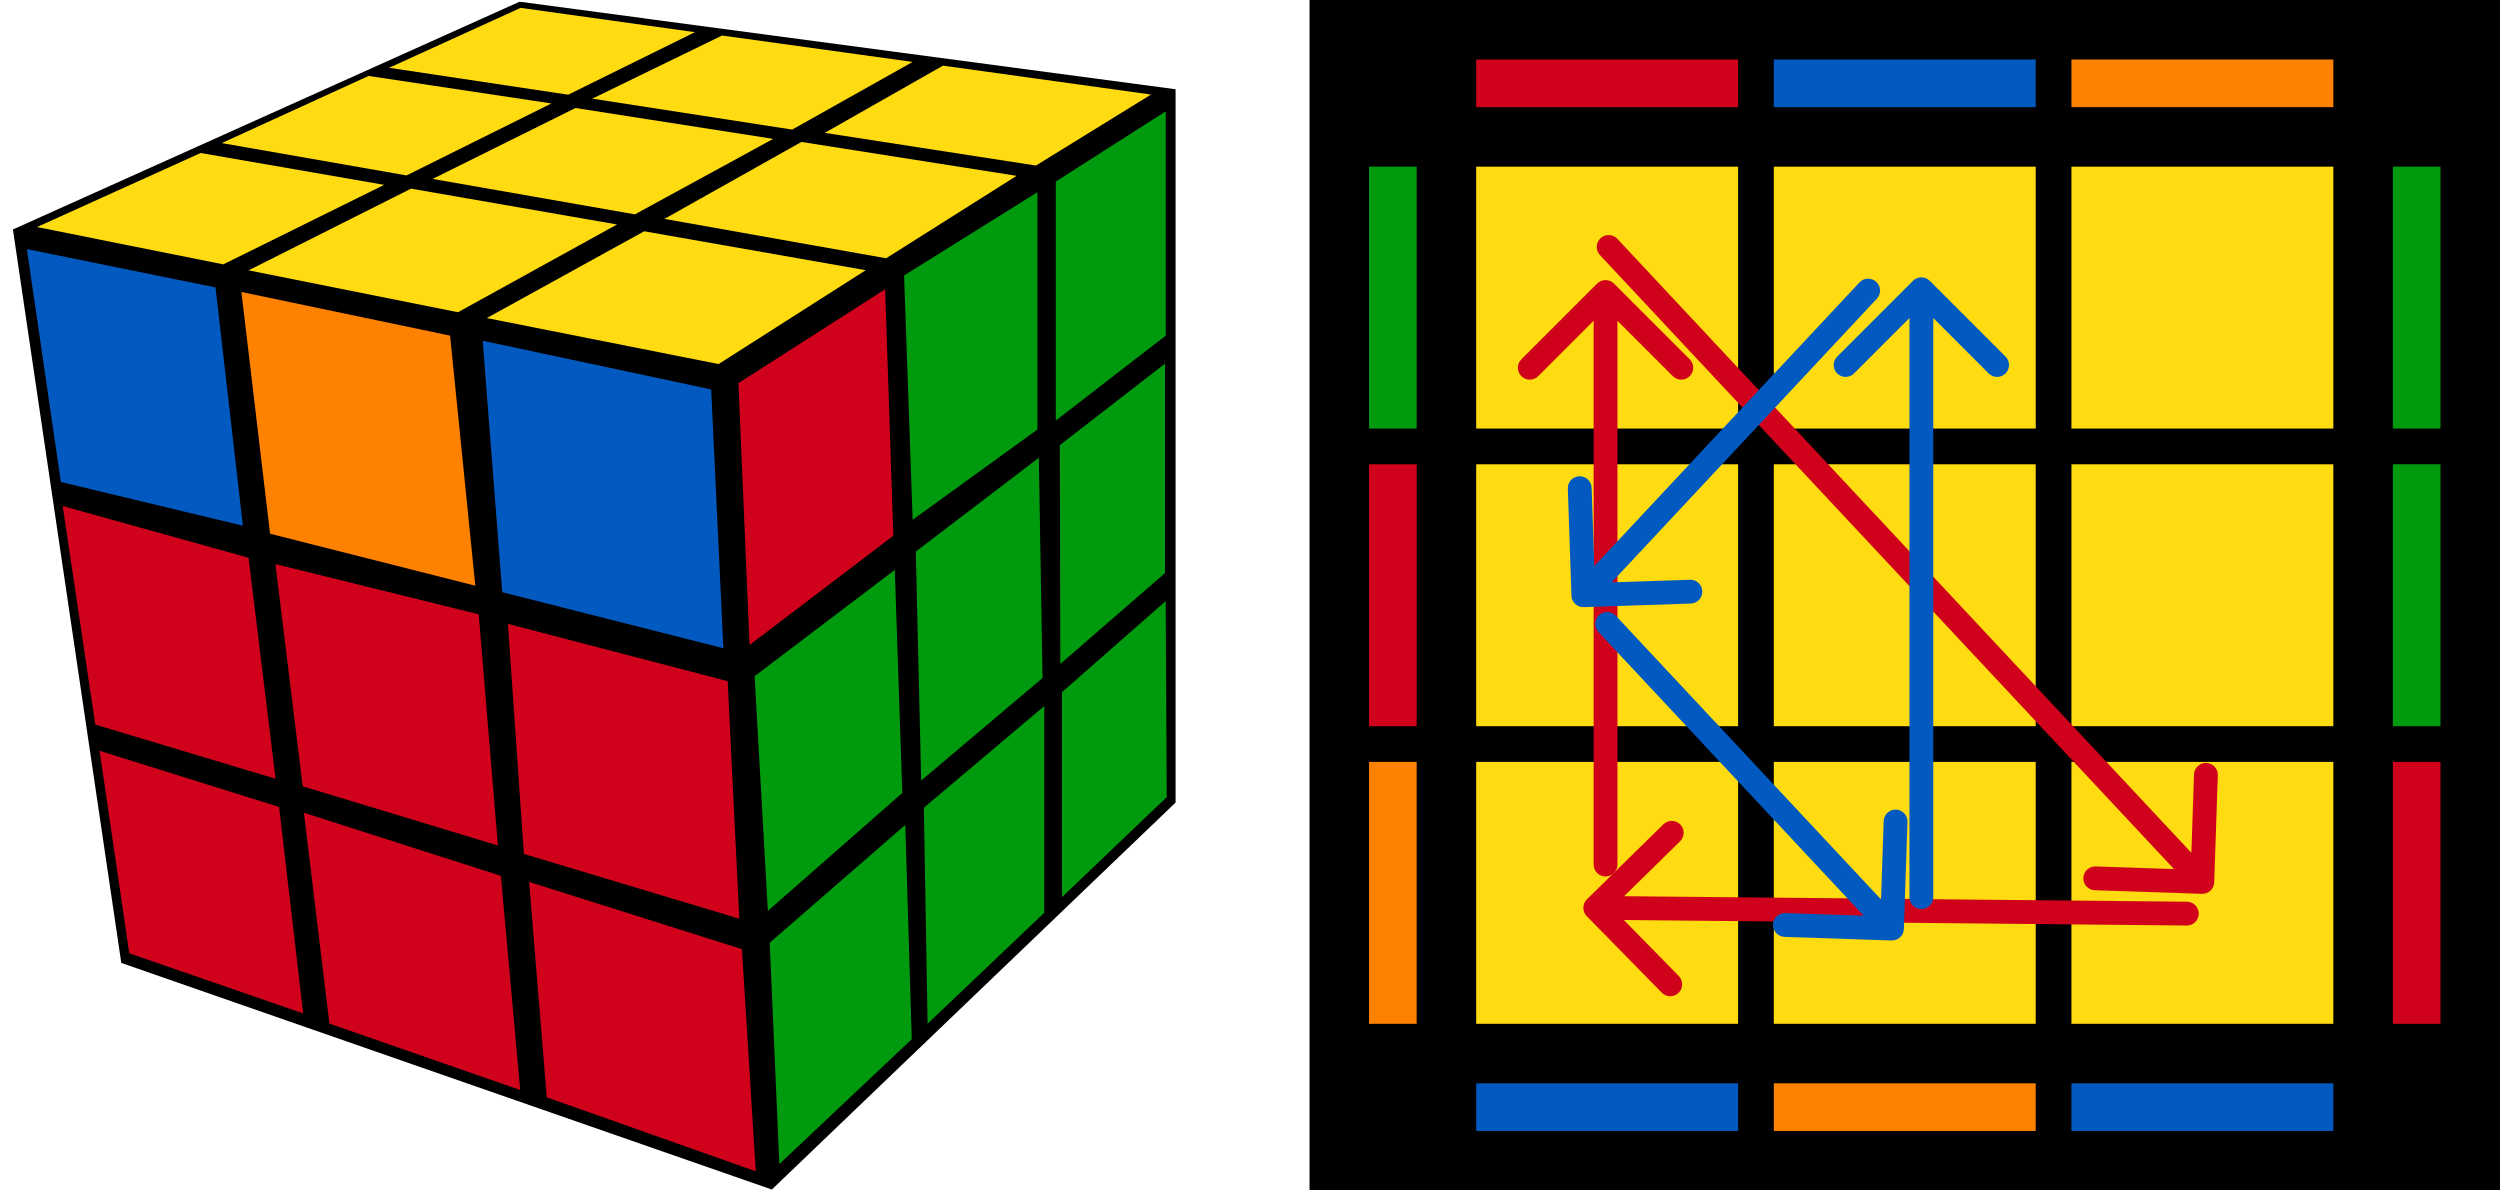<?xml version="1.0" encoding="UTF-8"?>
<svg width="210px" height="100px" viewBox="0 0 210 100" version="1.1" xmlns="http://www.w3.org/2000/svg" xmlns:xlink="http://www.w3.org/1999/xlink">
    <title>pll_17_1</title>
    <g id="pll_17_1" stroke="none" stroke-width="1" fill="none" fill-rule="evenodd">
        <g transform="translate(1, 0)">
            <polygon id="Path" fill="#000000" points="0.085 19.275 9.188 80.886 63.834 99.921 97.749 67.415 97.749 7.498 42.641 0.145"></polygon>
            <polygon id="Path" fill="#009A0E" points="88.204 58.147 96.919 50.488 97.005 66.957 88.204 75.362"></polygon>
            <polygon id="Path" fill="#009A0E" points="76.603 67.85 86.717 59.309 86.714 76.677 76.918 85.99"></polygon>
            <polygon id="Path" fill="#009A0E" points="63.655 79.192 75.046 69.291 75.587 87.292 64.466 97.781"></polygon>
            <polygon id="Path" fill="#009A0E" points="88.024 37.391 96.859 30.546 96.859 48.138 88.067 55.774"></polygon>
            <polygon id="Path" fill="#009A0E" points="75.927 46.332 86.261 38.448 86.573 56.952 76.379 65.568"></polygon>
            <polygon id="Path" fill="#009A0E" points="62.385 56.801 74.162 47.872 74.794 66.608 63.501 76.514"></polygon>
            <polygon id="Path" fill="#009A0E" points="87.686 15.251 96.922 9.351 96.922 28.192 87.686 35.329"></polygon>
            <polygon id="Path" fill="#009A0E" points="74.943 23.138 86.142 16.148 86.142 36.079 75.662 43.663"></polygon>
            <polygon id="Path" fill="#D0021B" points="61.03 32.181 73.352 24.299 74.04 45.001 61.963 54.179"></polygon>
            <polygon id="Path" fill="#D0021B" points="7.364 63.067 22.445 67.786 24.464 85.127 9.859 80.076"></polygon>
            <polygon id="Path" fill="#D0021B" points="24.528 68.272 41.074 73.572 42.697 91.558 26.673 85.984"></polygon>
            <polygon id="Path" fill="#D0021B" points="43.445 74.082 61.322 79.731 62.483 98.387 44.93 92.175"></polygon>
            <polygon id="Path" fill="#D0021B" points="4.266 42.507 19.878 46.852 22.148 65.416 7.006 60.865"></polygon>
            <polygon id="Path" fill="#D0021B" points="22.138 47.386 39.212 51.601 40.824 71.02 24.425 66.051"></polygon>
            <polygon id="Path" fill="#D0021B" points="41.663 52.407 60.124 57.217 61.102 77.171 43.007 71.728"></polygon>
            <polygon id="Path" fill="#025AC1" points="1.258 20.926 17.102 24.144 19.401 44.159 4.113 40.485"></polygon>
            <polygon id="Path" fill="#FF8100" points="19.279 24.527 36.808 28.192 38.926 49.2 21.684 44.832"></polygon>
            <polygon id="Path" fill="#025AC1" points="39.546 28.623 58.739 32.713 59.762 54.451 41.188 49.745"></polygon>
            <polygon id="Path" fill="#FFDB11" points="42.73 0.661 57.37 2.703 46.725 7.955 31.685 5.694"></polygon>
            <polygon id="Path" fill="#FFDB11" points="29.959 6.379 45.317 8.69 33.145 14.735 17.628 12.019"></polygon>
            <polygon id="Path" fill="#FFDB11" points="15.854 12.852 31.268 15.527 17.755 22.207 2.109 19.072"></polygon>
            <polygon id="Path" fill="#FFDB11" points="33.526 15.846 50.829 18.856 37.468 26.227 19.88 22.71"></polygon>
            <polygon id="Path" fill="#FFDB11" points="47.34 9.073 63.947 11.666 52.331 18.005 35.343 15.029"></polygon>
            <polygon id="Path" fill="#FFDB11" points="59.653 2.984 75.661 5.201 65.541 10.886 48.752 8.286"></polygon>
            <polygon id="Path" fill="#FFDB11" points="78.21 5.514 95.686 7.942 86.017 13.906 68.281 11.16"></polygon>
            <polygon id="Path" fill="#FFDB11" points="66.319 11.923 84.396 14.77 73.432 21.695 54.81 18.387"></polygon>
            <polygon id="Path" fill="#FFDB11" points="53.108 19.428 71.719 22.697 59.36 30.582 39.891 26.717"></polygon>
            <rect id="Rectangle" fill="#000000" fill-rule="nonzero" transform="translate(159, 50) rotate(-90) translate(-159, -50) " x="109" y="0" width="100" height="100"></rect>
            <rect id="Rectangle" fill="#025AC1" fill-rule="nonzero" x="173" y="91" width="22" height="4"></rect>
            <rect id="Rectangle" fill="#FF8100" fill-rule="nonzero" x="148" y="91" width="22" height="4"></rect>
            <rect id="Rectangle" fill="#025AC1" fill-rule="nonzero" x="123" y="91" width="22" height="4"></rect>
            <rect id="Rectangle" fill="#FF8100" fill-rule="nonzero" x="173" y="5" width="22" height="4"></rect>
            <rect id="Rectangle" fill="#025AC1" fill-rule="nonzero" x="148" y="5" width="22" height="4"></rect>
            <rect id="Rectangle" fill="#D0021B" fill-rule="nonzero" x="123" y="5" width="22" height="4"></rect>
            <rect id="Rectangle" fill="#009A0E" fill-rule="nonzero" transform="translate(202, 25) rotate(-90) translate(-202, -25) " x="191" y="23" width="22" height="4"></rect>
            <rect id="Rectangle" fill="#009A0E" fill-rule="nonzero" transform="translate(202, 50) rotate(-90) translate(-202, -50) " x="191" y="48" width="22" height="4"></rect>
            <rect id="Rectangle" fill="#D0021B" fill-rule="nonzero" transform="translate(202, 75) rotate(-90) translate(-202, -75) " x="191" y="73" width="22" height="4"></rect>
            <rect id="Rectangle" fill="#009A0E" fill-rule="nonzero" transform="translate(116, 25) rotate(-90) translate(-116, -25) " x="105" y="23" width="22" height="4"></rect>
            <rect id="Rectangle" fill="#D0021B" fill-rule="nonzero" transform="translate(116, 50) rotate(-90) translate(-116, -50) " x="105" y="48" width="22" height="4"></rect>
            <rect id="Rectangle" fill="#FF8100" fill-rule="nonzero" transform="translate(116, 75) rotate(-90) translate(-116, -75) " x="105" y="73" width="22" height="4"></rect>
            <rect id="Rectangle" fill="#FFDB11" fill-rule="nonzero" transform="translate(184, 25) rotate(-90) translate(-184, -25) " x="173" y="14" width="22" height="22"></rect>
            <rect id="Rectangle" fill="#FFDB11" fill-rule="nonzero" transform="translate(184, 50) rotate(-90) translate(-184, -50) " x="173" y="39" width="22" height="22"></rect>
            <rect id="Rectangle" fill="#FFDB11" fill-rule="nonzero" transform="translate(184, 75) rotate(-90) translate(-184, -75) " x="173" y="64" width="22" height="22"></rect>
            <rect id="Rectangle" fill="#FFDB11" fill-rule="nonzero" transform="translate(159, 25) rotate(-90) translate(-159, -25) " x="148" y="14" width="22" height="22"></rect>
            <rect id="Rectangle" fill="#FFDB11" fill-rule="nonzero" transform="translate(159, 50) rotate(-90) translate(-159, -50) " x="148" y="39" width="22" height="22"></rect>
            <rect id="Rectangle" fill="#FFDB11" fill-rule="nonzero" transform="translate(159, 75) rotate(-90) translate(-159, -75) " x="148" y="64" width="22" height="22"></rect>
            <rect id="Rectangle" fill="#FFDB11" fill-rule="nonzero" transform="translate(134, 25) rotate(-90) translate(-134, -25) " x="123" y="14" width="22" height="22"></rect>
            <rect id="Rectangle" fill="#FFDB11" fill-rule="nonzero" transform="translate(134, 50) rotate(-90) translate(-134, -50) " x="123" y="39" width="22" height="22"></rect>
            <rect id="Rectangle" fill="#FFDB11" fill-rule="nonzero" transform="translate(134, 75) rotate(-90) translate(-134, -75) " x="123" y="64" width="22" height="22"></rect>
            <path d="M132.3,75.543 C131.906,75.93 131.9,76.563 132.286,76.957 L138.588,83.383 C138.974,83.777 139.607,83.784 140.002,83.397 C140.396,83.01 140.402,82.377 140.016,81.983 L134.414,76.271 L140.126,70.669 C140.521,70.283 140.527,69.65 140.14,69.255 C139.753,68.861 139.12,68.855 138.726,69.242 L132.3,75.543 Z M182.686,77.743 C183.238,77.748 183.69,77.305 183.695,76.753 C183.701,76.201 183.257,75.749 182.705,75.743 L182.686,77.743 Z M132.99,77.257 L182.686,77.743 L182.705,75.743 L133.01,75.257 L132.99,77.257 Z" id="Shape" fill="#D0021B" fill-rule="nonzero"></path>
            <path d="M134.573,23.82 C134.182,23.43 133.549,23.43 133.159,23.82 L126.795,30.184 C126.404,30.575 126.404,31.208 126.795,31.599 C127.185,31.989 127.818,31.989 128.209,31.599 L133.866,25.942 L139.523,31.599 C139.913,31.989 140.546,31.989 140.937,31.599 C141.327,31.208 141.327,30.575 140.937,30.184 L134.573,23.82 Z M132.866,72.623 C132.866,73.175 133.313,73.623 133.866,73.623 C134.418,73.623 134.866,73.175 134.866,72.623 L132.866,72.623 Z M132.866,24.527 L132.866,72.623 L134.866,72.623 L134.866,24.527 L132.866,24.527 Z" id="Shape" fill="#D0021B" fill-rule="nonzero"></path>
            <path d="M183.961,75.081 C184.513,75.1 184.975,74.667 184.994,74.115 L185.296,65.12 C185.315,64.568 184.882,64.106 184.33,64.087 C183.778,64.069 183.316,64.501 183.297,65.053 L183.028,73.049 L175.033,72.78 C174.481,72.761 174.018,73.194 174,73.746 C173.981,74.298 174.414,74.76 174.966,74.779 L183.961,75.081 Z M134.857,20.062 C134.48,19.658 133.847,19.637 133.444,20.014 C133.04,20.391 133.019,21.024 133.396,21.428 L134.857,20.062 Z M184.725,73.399 L134.857,20.062 L133.396,21.428 L183.264,74.765 L184.725,73.399 Z" id="Shape" fill="#D0021B" fill-rule="nonzero"></path>
            <path d="M157.892,78.999 C158.444,79.018 158.907,78.586 158.925,78.034 L159.228,69.039 C159.247,68.487 158.814,68.024 158.262,68.006 C157.71,67.987 157.248,68.419 157.229,68.971 L156.96,76.967 L148.965,76.698 C148.413,76.679 147.95,77.112 147.931,77.663 C147.913,78.216 148.345,78.678 148.897,78.697 L157.892,78.999 Z M134.731,51.724 C134.353,51.321 133.721,51.299 133.317,51.677 C132.914,52.054 132.892,52.687 133.27,53.09 L134.731,51.724 Z M158.656,77.317 L134.731,51.724 L133.27,53.09 L157.195,78.683 L158.656,77.317 Z" id="Shape" fill="#025AC1" fill-rule="nonzero"></path>
            <path d="M161.101,23.592 C160.71,23.201 160.077,23.201 159.686,23.592 L153.322,29.956 C152.932,30.346 152.932,30.979 153.322,31.37 C153.713,31.76 154.346,31.76 154.737,31.37 L160.394,25.713 L166.05,31.37 C166.441,31.76 167.074,31.76 167.465,31.37 C167.855,30.979 167.855,30.346 167.465,29.956 L161.101,23.592 Z M159.394,75.362 C159.394,75.914 159.841,76.362 160.394,76.362 C160.946,76.362 161.394,75.914 161.394,75.362 L159.394,75.362 Z M159.394,24.299 L159.394,75.362 L161.394,75.362 L161.394,24.299 L159.394,24.299 Z" id="Shape" fill="#025AC1" fill-rule="nonzero"></path>
            <path d="M132.034,50.999 C131.482,51.018 131.019,50.586 131.001,50.034 L130.698,41.039 C130.679,40.487 131.112,40.024 131.664,40.006 C132.215,39.987 132.678,40.419 132.697,40.971 L132.966,48.967 L140.961,48.698 C141.513,48.679 141.976,49.111 141.994,49.663 C142.013,50.215 141.581,50.678 141.029,50.697 L132.034,50.999 Z M155.195,23.724 C155.572,23.321 156.205,23.299 156.609,23.677 C157.012,24.054 157.033,24.686 156.656,25.09 L155.195,23.724 Z M131.269,49.317 L155.195,23.724 L156.656,25.09 L132.731,50.683 L131.269,49.317 Z" id="Shape" fill="#025AC1" fill-rule="nonzero"></path>
        </g>
    </g>
</svg>